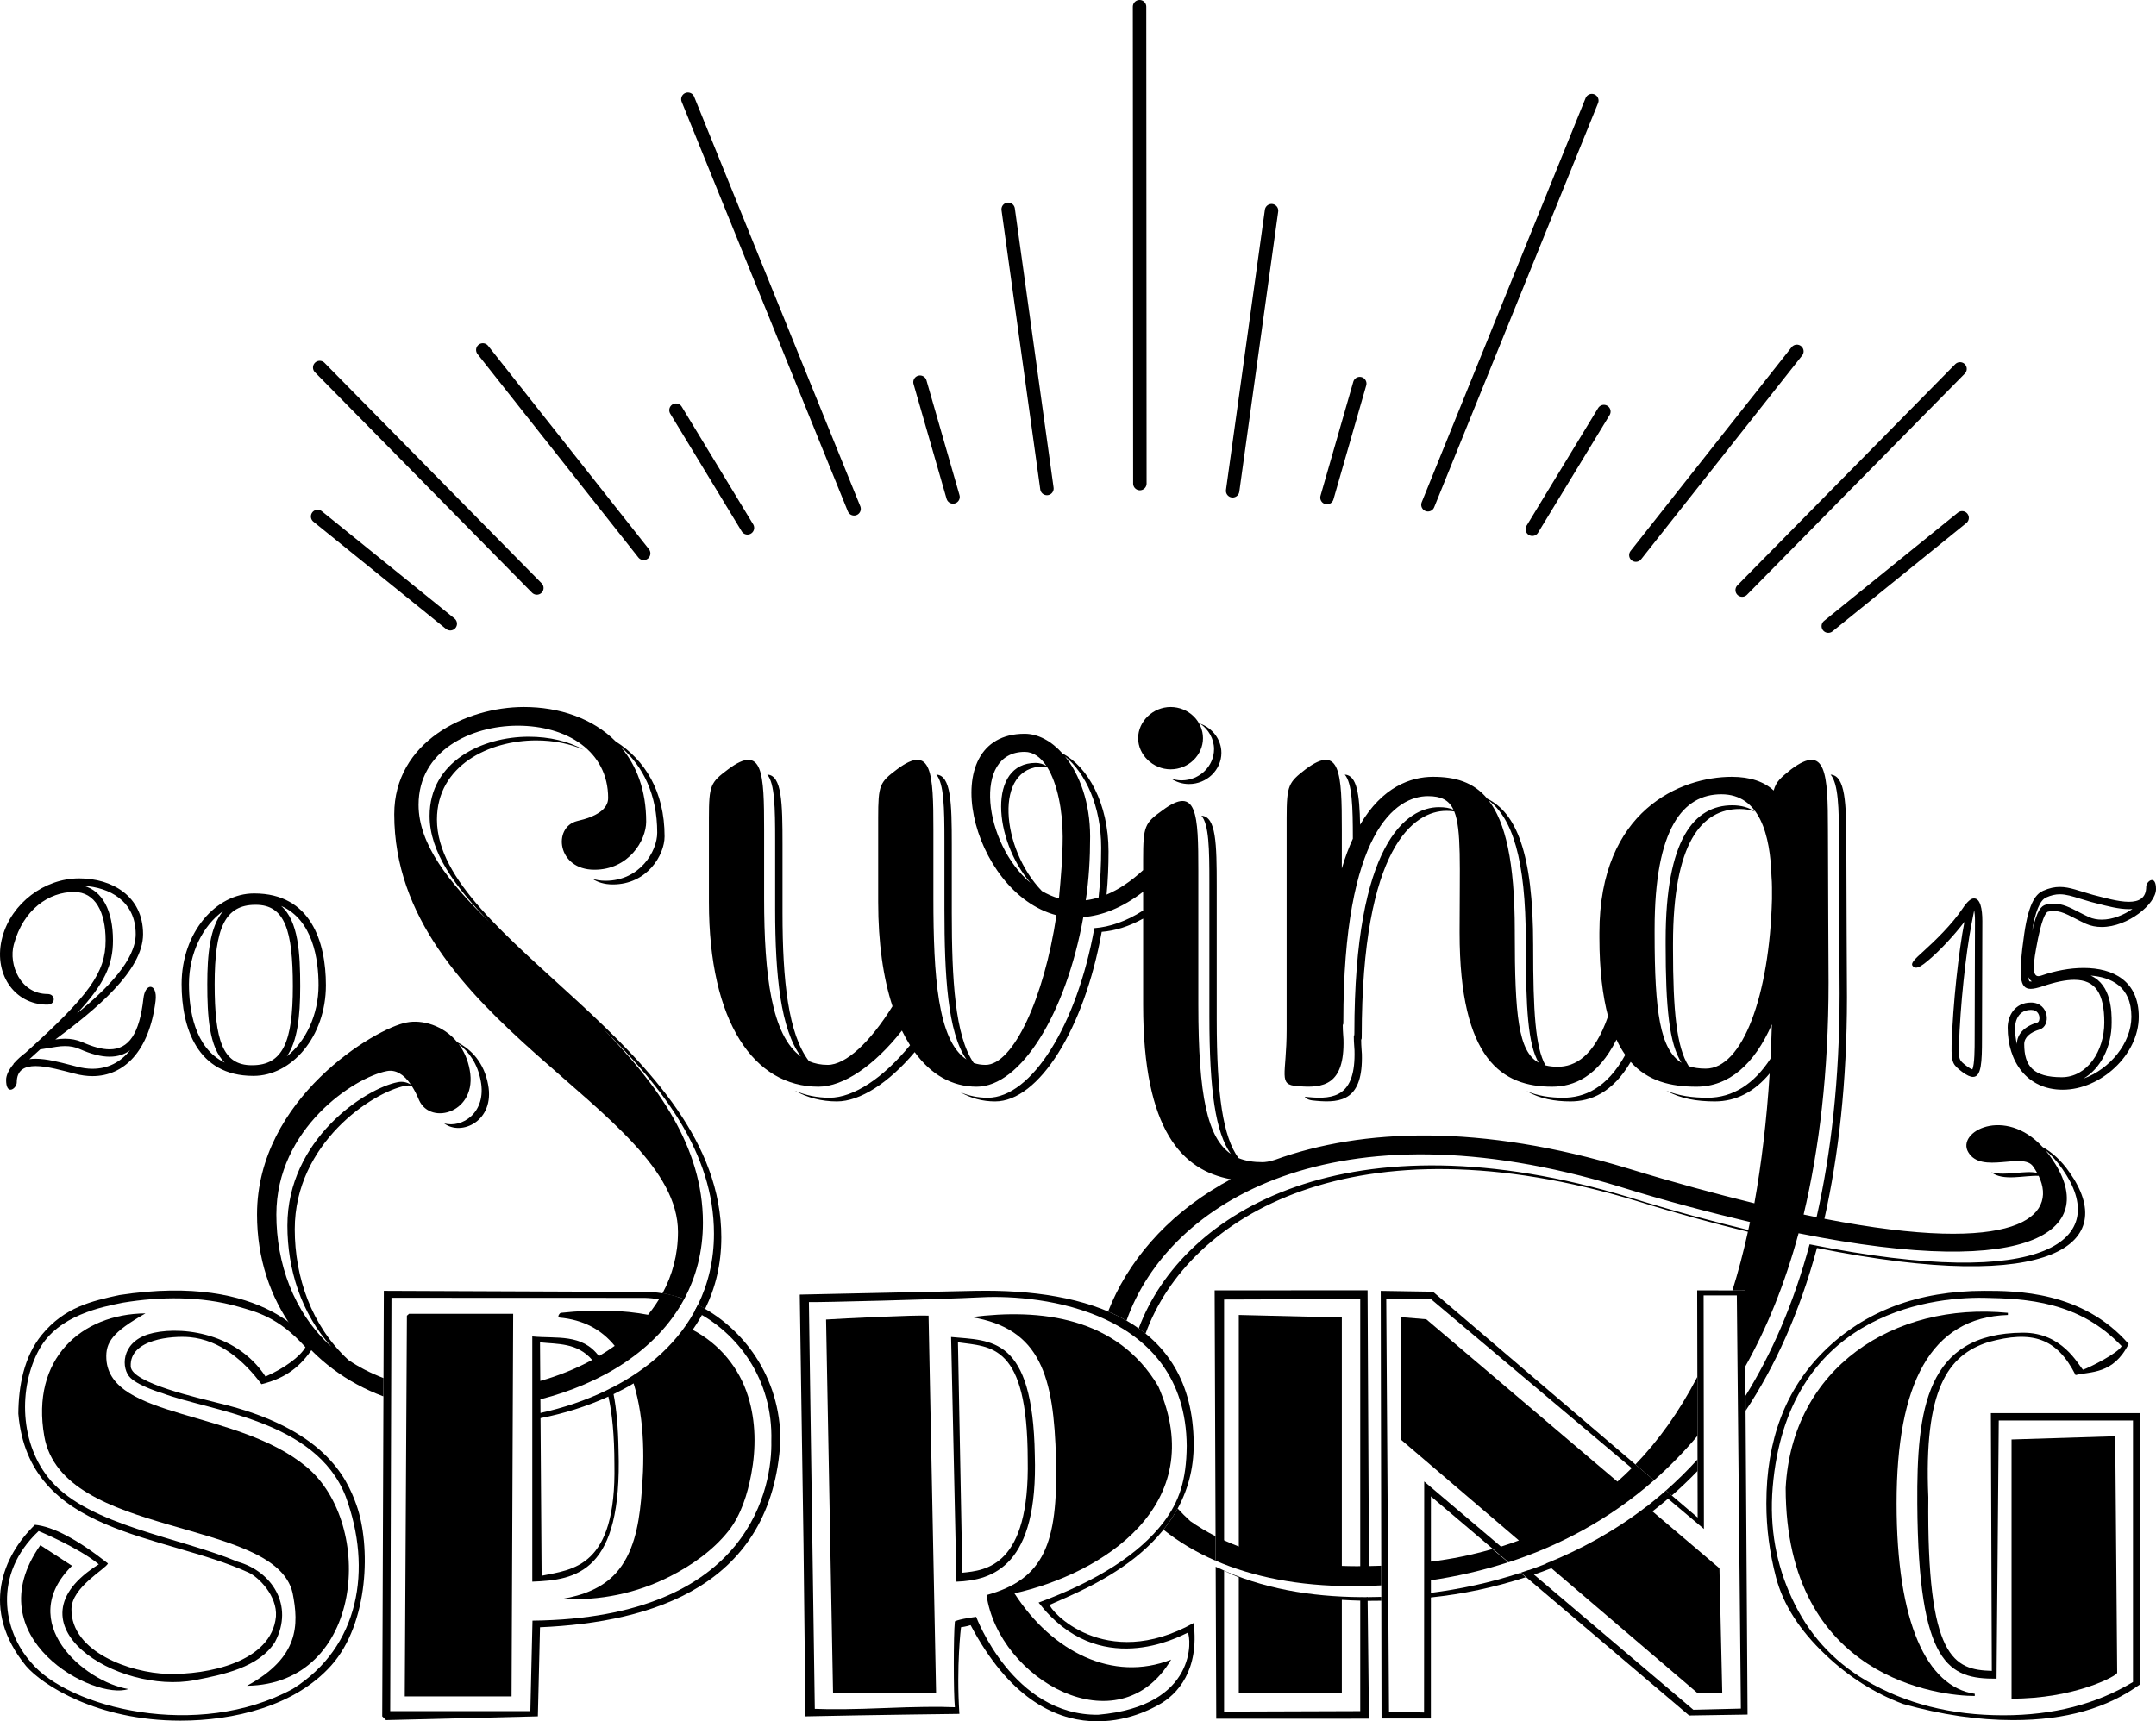 <?xml version="1.0" encoding="utf-8"?>
<!DOCTYPE svg>
<svg version="1.1" id="Swing-Spring-Logo" xmlns="http://www.w3.org/2000/svg" xmlns:xlink="http://www.w3.org/1999/xlink" x="0px" y="0px" width="750.531px" height="599.343px" viewBox="121.582 648.544 750.531 599.343" enable-background="new 121.582 648.544 750.531 599.343" xml:space="preserve">
<title>Swing Spring 2015</title>
<desc>Swing Spring 2015 logo</desc>
<path id="shine" fill="none" stroke="#000000" stroke-width="4.679" stroke-linecap="round" stroke-linejoin="round" stroke-miterlimit="10" d="
	M518.275,650.883l0.108,166.023 M564.221,721.893l-13.541,97.535 M594.934,782.1l-11.413,39.694 M675.721,683.562l-57.056,140.729
	 M679.911,791.837l-24.909,40.974 M747.1,770.873l-56.053,70.95 M803.891,776.982l-75.836,77.02 M758.035,866.549l46.585-37.706
	 M486.031,818.631l-13.49-97.216 M441.842,781.607l11.504,39.966 M361.047,683.086l57.848,142.619 M381.783,832.335l-24.882-40.976
	 M345.652,841.213l-55.995-70.831 M232.874,776.506l75.588,76.77 M232.148,828.365l46.179,37.35"/>
<path id="y20" d="M150.804,956.99c8.662,0.514,18.021,5.12,18.021,16.818c0,8.854-9.66,18.821-20.446,27.616
	c9.625-10.341,12.532-17.009,12.532-25.444C160.912,965.564,157.199,958.74,150.804,956.99 M144.19,1012.771
	c1.846,0,3.469,0.315,4.937,0.953c4.138,1.844,7.606,2.74,10.6,2.74c2.934,0,5.259-0.833,7.108-2.219
	c-3.328,4.188-7.762,6.427-13.065,6.427c-1.764,0-3.609-0.258-5.536-0.779c-0.688-0.172-1.404-0.357-2.137-0.548
	c-3.921-1.019-8.363-2.172-12.118-2.172c-0.784,0-1.514,0.049-2.193,0.149c0.078-0.061,0.156-0.119,0.236-0.18l0.095-0.07
	l0.084-0.078c1.168-1.053,2.294-2.075,3.374-3.068l5.669-0.908C142.272,1012.855,143.263,1012.771,144.19,1012.771 M149.146,954.38
	c-12.141,0-23.516,8.691-26.712,20.322c-3.451,12.525,3.963,23.646,15.592,23.646c3.069,0,2.939-3.708,0.129-3.708
	c-9.458,0-13.676-10.225-11.758-17.255c3.323-12.269,12.269-18.278,20.959-18.278c7.414,0,10.992,7.029,10.992,16.872
	c0,11.248-5.752,19.172-27.863,39.11c-1.535,1.149-2.812,2.301-3.835,3.451c-0.128,0.127-0.254,0.255-0.383,0.255l0.129,0.128
	c-1.663,1.918-2.686,3.964-2.686,5.624c0,2.545,0.725,3.414,1.535,3.414c1.02,0,2.171-1.378,2.171-2.519
	c0-4.359,2.772-5.711,6.562-5.711c4.096,0,9.383,1.579,13.633,2.643c2.106,0.57,4.167,0.855,6.159,0.855
	c10.957,0,19.798-8.644,21.962-26.164c0.405-3.248-0.621-4.92-1.774-4.92c-1.022,0-2.143,1.319-2.444,4.026
	c-1.368,12.313-5.079,17.728-11.786,17.728c-2.69,0-5.862-0.873-9.559-2.519c-1.909-0.829-3.925-1.175-5.979-1.175
	c-1.109,0-2.23,0.102-3.35,0.28c13.803-10.223,30.547-23.9,30.547-36.681C171.388,960.387,160.395,954.38,149.146,954.38
	L149.146,954.38z M219.454,963.979c11.104,4.895,13.016,18.693,13.016,27.596c0,10.339-4.479,19.624-11.032,24.771
	c3.662-5.218,4.652-13.755,4.652-24.387C226.091,980.466,225.446,969.171,219.454,963.979 M199.225,965.799
	c-4.626,5.539-5.481,15.219-5.481,25.39c0,11.066,0.602,21.946,6.058,27.328c-10.591-5.113-12.436-18.583-12.436-27.328
	C187.364,980.42,192.223,970.796,199.225,965.799 M210.108,959.62h-0.128c-13.164,0-25.178,13.548-25.178,31.57
	c0,15.082,5.367,31.953,24.923,31.953h0.129c13.162,0,25.177-13.549,25.177-31.569C235.032,976.492,229.792,959.62,210.108,959.62
	L210.108,959.62z M209.214,1019.437c-10.097,0-12.908-8.691-12.908-28.248c0-19.426,3.578-27.607,14.186-27.607h0.129
	c10.098,0,12.908,8.819,12.908,28.375c0,19.299-3.451,27.479-14.186,27.479L209.214,1019.437L209.214,1019.437z"/>
<path id="y15" d="M808.824,965.473c0.151,0.842,0.274,2.061,0.274,3.797c0,2.432-0.027,10.185-0.054,18.404
	c-0.031,9.279-0.065,19.154-0.065,22.647c0,2.97,0,8.972-0.811,10.561c-0.316-0.105-0.949-0.392-1.995-1.174
	c-2.701-2.102-2.753-2.143-2.658-7.188c0.439-13.587,2.341-31.868,4.424-42.521L808.824,965.473 M808.79,961.365
	c-0.099,0-0.201,0.008-0.307,0.024c-0.706,0-2.116,1.06-3.646,3.412c-3.764,5.646-9.763,11.408-13.408,14.702
	c-3.53,3.176-4.824,4.469-3.999,5.41c0.301,0.345,0.649,0.562,1.132,0.562c0.836,0,2.073-0.655,4.161-2.443
	c4.233-3.529,9.292-9.057,12.702-13.527c-2.001,10.233-3.998,28.347-4.47,42.932c-0.117,6.233,0.472,6.822,3.647,9.292
	c1.619,1.213,2.858,1.774,3.813,1.774c2.926,0,3.125-5.286,3.125-13.183c0-6.588,0.119-35.875,0.119-41.052
	C811.66,964.888,810.91,961.365,808.79,961.365L808.79,961.365z M838.632,959.914c2.146,0,4.342,0.684,7.123,1.55
	c1.149,0.357,2.338,0.728,3.675,1.101l0.034,0.009l0.031,0.009c0.632,0.157,1.29,0.329,1.964,0.503
	c3.619,0.94,7.722,2.007,11.203,2.007c0.438,0,0.852-0.019,1.246-0.051c-3.003,2.069-6.862,3.696-10.707,3.696
	c-1.6,0-3.083-0.294-4.365-0.854c-1.359-0.624-2.542-1.236-3.686-1.828c-2.99-1.547-5.572-2.882-8.664-2.882
	c-0.866,0-1.718,0.102-2.604,0.312l-0.11,0.026l-0.107,0.036c-1.418,0.47-2.938,1.655-4.677,9.156
	c1.088-6.795,2.729-10.722,4.879-11.679C835.574,960.268,837.089,959.914,838.632,959.914 M849.355,988.224
	c6.959,0.54,14.196,3.667,14.196,14.332c0,9.2-7.539,18.262-16.715,21.549c5.871-3.435,9.842-10.809,9.842-19.55
	C856.679,1001.001,856.679,991.45,849.355,988.224 M827.637,988.719c0.16,0.339,0.352,0.637,0.574,0.904
	c0.203,0.244,0.433,0.459,0.682,0.641c-0.14,0.016-0.274,0.024-0.398,0.024c-0.247,0-0.355-0.033-0.368-0.033v0.001
	C827.923,990.057,827.74,989.604,827.637,988.719 M828.593,1000.178c2.33,0,2.819,1.697,2.922,2.429
	c0.116,0.831-0.107,1.79-0.71,1.962c-4.529,1.344-7.126,4.084-7.126,7.516v0.005c-0.438-1.912-0.64-3.875-0.64-5.768
	C823.039,1006.069,823.103,1000.178,828.593,1000.178 M870.699,954.956c-0.938,0-1.999,1.269-1.999,2.318
	c0,4.013-2.551,5.256-6.038,5.256c-3.77,0-8.635-1.455-12.545-2.433c-4.742-1.32-7.992-2.744-11.487-2.744
	c-1.792,0-3.65,0.375-5.804,1.332c-2.116,0.941-4.939,3.412-6.587,15.057c-2.113,14.796-1.644,19.109,2.255,19.109
	c1.091,0,2.449-0.338,4.095-0.879c4.449-1.507,8.107-2.269,11.066-2.269c7.446,0,10.461,4.837,10.461,14.854
	c0,9.998-6,19.054-14.821,19.054c-9.879,0-13.055-3.88-13.055-11.525c0-2.354,2.116-4.117,5.293-5.059
	c4.116-1.175,3.41-9.41-2.94-9.41c-5.765,0-8.115,4.824-8.115,8.705c0,11.643,6.587,21.643,19.171,21.643
	c13.174,0,26.465-12.116,26.465-25.406c0-12.432-8.859-16.988-19.194-16.988c-4.822,0-9.964,0.992-14.68,2.639
	c-0.394,0.144-0.745,0.222-1.054,0.222c-1.729,0-2.124-2.43-0.828-9.512c1.883-10.704,3.413-12.705,4.117-12.939
	c0.703-0.167,1.367-0.242,2.013-0.242c3.453,0,6.322,2.195,11.278,4.476c1.732,0.756,3.57,1.088,5.437,1.088
	c9.164,0,18.911-8.021,18.911-13.202C872.112,955.756,871.443,954.956,870.699,954.956L870.699,954.956z"/>
<g id="Swing-spring">
	<g id="SPRING">
		<g id="S">
			<path d="M197.685,1137.084c-6.649-1.743-30.263-6.925-30.587-12.747c-0.536-9.618,14.603-10.756,20.537-10.21
				c10.536,0.968,18.892,8.188,24.963,16.372c8.595-2.116,13.744-6.272,17.938-12.705c-0.813-1.711-15.776-26.295-67.501-18.324
				c-9.455,2.084-18.99,4.163-26.902,13.832c-6.253,7.643-8.097,17.89-8.17,27.472c3.625,42.298,50.323,41.673,80.152,55.304
				c3.501,1.6,10.052,8.132,9.528,15.32c-1.542,15.902-23.888,20.363-37.807,19.963c-12.678-0.366-33.551-7.531-33.377-22.579
				c0.088-7.685,12.078-14.012,12.703-15.88c-10.588-8.345-19.057-12.828-25.408-13.453c-11.169,10.755-19.175,29.489-3.106,49.161
				c5.573,6.509,24.602,19.033,53.735,19.033c18.386,0,39.746-4.937,52.502-19.207c13.182-14.75,13.797-41.887,8.78-55.9
				C242.282,1163.082,234.433,1145.852,197.685,1137.084z M132.281,1227.234c-9.543-10.757-13.377-30.44,2.758-45.606
				c0,0,13.793,5.684,20.935,11.582c-33.327,20.779,6.629,45.5,33.459,40.322c9.618-1.855,22.254-4.379,27.873-13.264
				c6.787-12.839-1.222-24.631-12.918-27.938c-20.328-8.543-51.52-12.601-65.041-28.159c-11.06-12.727-11.415-32.495-4.11-45.802
				c6.566-11.962,21.958-14.789,29.129-16.252c13.072-2.154,27.322-2.303,40.123,1.379c5.934,1.707,13.959,3.503,23.421,14.112
				c-1.804,3.263-7.248,7.306-13.894,10.228c-10.514-16.092-31.258-17.736-40.849-14.712c-9.59,3.024-9.429,12.07-6.147,15.192
				c3.11,2.958,11.061,5.301,11.061,5.301c16.561,6.309,53.373,9.177,63.821,35.913c9.407,25.466,4.764,52.526-18.378,67.04
				C190.464,1254.562,145.256,1243.195,132.281,1227.234z"/>
			<path d="M207.555,1235.5c18.151-9.851,18.105-21.177,15.884-32.318c-6.059-26.427-80.144-18.798-86.44-54.56
				c-4.732-26.883,12.828-42.602,35.227-42.783c-11.529,6.547-13.931,10.069-13.617,15.885c1.232,20.977,45.691,17.55,69.684,37.571
				C252.285,1179.316,248.124,1234.949,207.555,1235.5z"/>
			<path d="M146.656,1193.729l-11.032-7.178c-22.75,32.371,18.81,54.188,30.641,50.091
				C150.809,1234.057,126.751,1213.37,146.656,1193.729z"/>
		</g>
		<g id="P">
			<path d="M364.518,1102.917L364.518,1102.917c-0.352,0.72-0.754,1.406-1.138,2.105c14.896,7.49,27.336,23.698,26.714,45.313
				c0.324,14.569-6.188,61.646-83.146,62.486l-0.744,31.504h-48.793l0.438-143.919l88.167,0.033
				c3.388,0.093,6.851,0.686,10.273,1.729c0.365-0.697,0.742-1.389,1.072-2.104l0,0c-3.618-1.092-7.273-1.681-10.842-1.706
				l-91.322-0.371l-0.56,148.16l1.308,1.307l52.874-1.307l0.747-31.016c39.435-1.712,80.746-14.521,83.691-64.828
				C393.327,1127.859,380.114,1110.685,364.518,1102.917z"/>
			<path d="M382.025,1134.782c-3.131-10.061-9.989-18.298-19.311-23.219c1.622-2.31,3.076-4.741,4.336-7.302
				c-0.835-0.479-1.682-0.92-2.534-1.341c-6.304,12.849-17.25,22.27-29.837,28.747c-0.001-0.009-0.003-0.018-0.005-0.026
				c-0.617,0.317-1.233,0.637-1.858,0.939c0.001,0.006,0.002,0.011,0.003,0.016c-7.387,3.591-15.275,6.2-23.084,7.915l-0.032-4.751
				c21.034-5.391,40.366-16.887,50.05-34.895c-2.502-0.915-5.034-1.589-7.557-2.004c-1.426,2.633-3.12,5.117-5.022,7.468
				c-8.324-1.59-18.314-1.966-30.331-0.678c-0.448,0.048-1.399,1.445-0.526,1.646c8.262,0.743,14.62,4.123,19.254,9.852
				c-1.76,1.266-3.604,2.453-5.507,3.577c-5.888-7.927-14.737-6.033-23.187-6.857v85.382c15.372-0.562,31.389-3.239,30.024-45.773
				c-0.132-8.057-0.742-14.438-1.731-19.51c2.395-1.158,4.734-2.402,6.984-3.756c3.973,12.999,3.862,27.428,2.563,40.847
				c-0.852,8.796-2.626,18.476-8.767,25.252c-4.791,5.288-11.662,7.761-18.542,8.919c12.906,0.754,25.875-1.936,37.398-7.801
				c7.591-3.865,15.034-9.094,20.368-15.821c4.387-5.523,6.635-12.916,7.928-19.74
				C384.797,1152.949,384.737,1143.499,382.025,1134.782z M327.72,1122.048c-5.607,3.053-11.705,5.513-18.062,7.313l-0.092-13.436
				C315.564,1116.576,322.522,1115.973,327.72,1122.048z M335.465,1158.344c0.73,36.107-14.58,36.623-25.34,38.854l-0.378-54.88
				c8.158-1.599,16.175-4.102,23.62-7.507C334.675,1140.598,335.449,1148.228,335.465,1158.344z"/>
			<polygon points="263.231,1106.654 262.483,1239.202 299.662,1239.202 300.225,1105.98 263.977,1105.98 263.231,1106.654 			"/>
		</g>
		<g id="R">
			<path d="M487.055,1207.288c11.46-5.231,50.39-19.325,50.071-56.237c-0.368-42.592-37.055-53.807-76.039-53.061l-61.095,1.308
				l1.308,87.064l0.675,59.788c23.352-0.51,53.586-0.863,53.586-0.863c-1.12-16.732,0.562-30.163,0.562-30.163
				s1.846-0.238,3.342-0.735c26.707,50.541,62.573,29.292,65.293,27.837c6.891-3.686,14.362-12.31,12.357-28.585
				C506.026,1230.983,486.705,1208.993,487.055,1207.288z M503.873,1245.589c-29.657,0.339-42.467-34.088-42.467-34.088
				s-5.801,0.709-7.42,1.578c-0.501,4.733-0.501,25.036,0,29.894c-5.481-0.248-13.578-0.155-24.287,0.28
				c-10.715,0.438-18.87,0.53-24.476,0.28l-2.055-141.621c2.736,0.127,45.445-0.933,60.16-1.679
				c20.664-1.048,71.013,4.625,71.368,51.751c-0.115,12.119-2.678,19.43-8.032,26.53c-8.472,11.086-22.98,20.428-43.534,28.024
				c20.948,26.979,48.598,12.029,51.944,10.463C536.183,1218.627,538.745,1242.564,503.873,1245.589z M452.671,1114.06l1.866,85.198
				c12.774-0.468,28.509-5.571,27.271-44.144C481.134,1113.633,466.598,1115.414,452.671,1114.06z M456.582,1196.136l-1.525-80.229
				c11.405,1.646,24.214,0.319,24.283,40.751C480.098,1194.077,464.608,1195.329,456.582,1196.136z"/>
			<path d="M474.723,1203.324c30.241-6.783,68.346-30.519,50.072-72.081c-14.343-24.196-41.077-27.183-65.016-24.098
				c23.938,3.962,28.695,20.362,29.412,49.63c0.718,29.268-4.21,41.645-24.184,47.151c4.19,29.3,45.929,53.316,64.273,22.467
				C509.016,1234.398,487.773,1223.616,474.723,1203.324z"/>
			<path d="M409.148,1107.981l2.428,129.939h35.871l-2.616-131.292C439.849,1106.381,414.998,1107.609,409.148,1107.981z"/>
		</g>
		<g id="I">
			<path d="M597.659,1204.678v-0.035c0,0.009-1.362-0.026-2.312-0.026c-0.109,0-0.197,0-0.25,0v0.014
				c-16.952-0.142-34.158-2.857-49.534-10.225c0.131,0.067,0.264,0.129,0.395,0.196c-0.394-0.186-0.796-0.359-1.183-0.55l0.2,52.912
				l53.164-0.008L597.659,1204.678z M547.701,1244.486v-49.027c1.686,0.816,3.39,1.597,5.124,2.308v40.154h35.867v-32.333
				c2.091,0.138,4.233,0.221,6.405,0.275v38.463L547.701,1244.486z"/>
			<path d="M598.158,1197.704L598.158,1197.704l-0.507-99.899l-53.239,0.014l0.33,87.418l0,0l0.027,6.729
				c12.887,5.576,28.741,8.846,47.662,8.846c1.887,0,3.804-0.031,5.741-0.09L598.158,1197.704z M588.692,1193.766v-86.504h-0.091
				l-35.776-0.868v80.628c-1.769-0.675-3.464-1.409-5.124-2.169v-83.836l47.396-0.16v92.995c-0.436,0.003-0.878,0.013-1.311,0.013
				C592.058,1193.863,590.367,1193.823,588.692,1193.766z"/>
		</g>
		<g id="N">
			<path d="M728.97,1097.854l-16.573-0.04l0.16,79.115l-11.039-9.42c-0.438,0.385-0.882,0.755-1.32,1.133l0.011,0.008
				c-1.779,1.526-3.572,3.009-5.389,4.42l-0.028-0.025c-11.115,8.581-23.094,15.109-35.062,19.887l0.075,0.064
				c-2.012,0.8-4.029,1.537-6.047,2.246l-0.052-0.044c-0.9,0.317-1.801,0.624-2.699,0.922l58.59,49.728
				c0.219,0,20.335-0.32,20.335-0.32L728.97,1097.854z M711.062,1243.854l-55.487-47.069c2.023-0.698,4.046-1.426,6.065-2.216
				l50.73,43.353h8.753l-0.979-43.338l-23.319-19.809c1.828-1.408,3.634-2.884,5.424-4.404l12.493,10.521l-0.104-81.314h11.559
				l1.411,143.869L711.062,1243.854z"/>
			<path d="M690.891,1158.44l-70.483-60.146l-18.175-0.293l0.283,148.886h17.17l0.017-77.336l27.031,22.942
				c17.453-5.678,34.897-14.734,50.627-28.532L690.891,1158.44z M684.624,1164.41l-66.534-56.519l-8.901-0.746v42.594l41.144,35.161
				c-2.07,0.773-4.15,1.49-6.238,2.145l-26.729-22.674l-0.055,80.436l-12.19-0.266l-0.966-143.685h15.548l69.904,58.866
				C687.972,1161.36,686.31,1162.919,684.624,1164.41z"/>
		</g>
		<g id="G">
			<path d="M814.635,1140.567l0.319,89.747c-13.191-0.399-22.687-4.083-22.096-60.446c-1.606-37.557,6.781-49.529,20.836-54.019
				c15.359-4.241,23.892-1.437,30.428,11.471c5.158-1.3,13.119-0.134,18.47-10.836c-16.092-18.495-39.427-18.495-50.263-18.495
				c-23.041,0-41.661,7.038-55.862,21.112c-13.329,13.203-19.99,30.827-19.99,52.872c0,8.595,1.118,17.188,3.362,25.784
				c2.489,9.468,8.222,18.436,17.186,26.904c8.099,7.723,17.127,13.451,27.093,17.188c13.327,3.738,25.956,5.604,38.285,5.604
				c18.435,0,32.735-4.171,44.265-12.517v-94.37H814.635z M864.103,1234.191c-12.81,7.726-27.696,11.584-45.132,11.584
				c-18.188,0-34.055-4.046-47.881-12.145c-11.586-6.848-20.113-16.377-25.715-28.583c-5.358-11.459-7.891-24.373-6.693-38.674
				c4.977-59.412,53.306-66.316,73.63-65.952c14.694,0.262,33.061,1.238,47.838,16.814c-1.122,2.369-10.958,7.351-13.449,8.222
				c-1.812-1.924-7.237-12.961-20.921-12.892c-33.681,0.168-36.977,26.617-36.764,59.581c0.363,56.41,11.05,60.974,27.587,60.888
				l0.77-89.906h46.73V1234.191z"/>
			<path d="M781.809,1171.983c0-41.664,11.84-64.722,38.74-65.586v-0.747c-39.71-3.848-75.124,19.18-77.352,60.946
				c0.063,66.865,54.294,72.456,65.823,72.456v-0.758C792.368,1235.84,781.809,1213.648,781.809,1171.983z"/>
			<path d="M858.602,1231.015l-0.682-82.393l-36.09,1.122v90.238C843.606,1240.056,858.351,1232.137,858.602,1231.015z"/>
		</g>
	</g>
	<g id="Swing-CUT">
		<path d="M544.768,1191.966l-0.031-8.528c-3.133-1.599-6.059-3.348-8.764-5.242c-1.577-1.423-3.053-2.906-4.438-4.433
			c-1.442,2.645-3.104,5.106-4.937,7.387C531.802,1185.327,537.858,1188.978,544.768,1191.966z"/>
		<path d="M255.081,1128.358c-4.513-1.708-8.586-3.828-12.227-6.295c-12.899-11.929-18.663-28.906-18.663-45.52
			c0-29.959,27.139-47.763,38.427-49.933c0.772-0.155,1.528-0.149,2.27-0.018c0.927,1.428,1.801,3.127,2.613,5.097
			c4.126,8.901,20.408,4.126,17.586-10.639c-0.655-3.629-2.042-6.6-3.844-9.001c3.641,2.727,6.62,6.93,7.687,12.844
			c2.12,11.094-6.543,16.547-12.734,14.797c5.923,4.529,17.735-0.764,15.296-13.516c-1.35-7.489-5.758-12.254-10.707-14.72
			c-4.806-5.91-12.282-7.972-17.626-6.904c-10.855,1.953-52.104,26.488-52.104,66.867c0,30.628,18.493,53.874,44.001,63.322
			L255.081,1128.358z M217.786,1071.42c0-29.959,27.139-47.763,38.427-49.933c3.064-0.613,5.908,1.054,8.387,4.673
			c-1.442-0.849-2.963-1.146-4.544-0.83c-11.288,2.17-38.427,19.975-38.427,49.933c0,15.093,4.733,30.506,15.273,42.146
			C223.663,1105.455,217.786,1088.238,217.786,1071.42z"/>
		<path d="M544.203,909.399c0,5.862-4.993,10.855-11.288,10.855c-1.311,0-2.577-0.243-3.764-0.668
			c1.824,1.221,4.011,1.948,6.325,1.948c6.295,0,11.288-4.991,11.288-10.854c0-4.593-3.068-8.638-7.423-10.182
			C542.288,902.483,544.203,905.773,544.203,909.399z"/>
		<path d="M357.598,1077.498c0,7.888-1.967,15.026-5.402,21.365c2.523,0.415,5.055,1.091,7.557,2.004
			c4.134-7.685,6.529-16.54,6.529-26.625c0-26.438-15.889-48.276-34.935-67.665c20.703,20.345,38.778,43.31,38.778,71.508
			c0,9.311-2.046,17.571-5.607,24.833c0.851,0.423,1.696,0.866,2.532,1.345c3.582-7.278,5.636-15.559,5.636-24.896
			c0-65.997-98.996-103.339-98.996-145.458c0-18.887,18.236-27.57,34.519-27.57c6.053,0,11.747,1.113,16.59,3.265
			c-5.336-2.99-11.997-4.545-19.152-4.545c-16.283,0-34.519,8.684-34.519,27.57c0,12.44,8.639,24.464,20.81,36.932
			c-14.155-13.854-24.652-27.062-24.652-40.774c0-18.887,18.236-27.571,34.519-27.571c17.151,0,31.479,8.902,31.479,25.185
			c0,3.908-4.125,6.513-10.855,8.033c-8.467,2.17-6.948,16.934,6.078,16.934c11.94,0,18.018-10.204,18.018-16.718
			c0-10.918-3.323-19.55-8.762-25.956c7.673,6.621,12.605,16.511,12.605,29.799c0,6.514-6.078,16.719-18.019,16.719
			c-1.745,0-3.276-0.271-4.611-0.735c1.796,1.229,4.176,2.016,7.173,2.016c11.94,0,18.019-10.204,18.019-16.718
			c0-15.683-6.858-26.639-17.002-33.062c-7.987-8.048-19.636-12.009-31.953-12.009c-20.191,0-45.156,12.157-45.156,37.341
			C258.818,1003.902,357.598,1034.513,357.598,1077.498z"/>
		<path d="M529.071,916.412c6.294,0,11.288-4.992,11.288-10.855s-4.994-10.855-11.288-10.855c-6.08,0-11.29,4.992-11.29,10.855
			S522.991,916.412,529.071,916.412z"/>
		<path d="M701.53,1167.521l2.036,1.736c3.056-2.668,6.045-5.515,8.958-8.55l-0.009-4.017
			C708.97,1160.588,705.3,1164.192,701.53,1167.521z"/>
		<path d="M598.172,1200.722c1.406-0.042,2.824-0.1,4.256-0.176l-0.015-6.842c-1.432,0.055-2.857,0.093-4.277,0.119
			L598.172,1200.722z"/>
		<path d="M697.36,1163.962c5.259-4.614,10.327-9.753,15.139-15.479l-0.041-20.545c-6.354,12.24-13.636,22.285-21.57,30.503
			L697.36,1163.962z"/>
		<path d="M842.04,1056.789c-2.923-4.243-6.153-7.066-9.373-8.847c-13.216-14.388-30.14-5.288-25.906,1.769
			c4.559,7.815,19.104-0.216,22.578,4.992c0.526,0.747,0.998,1.502,1.413,2.256c-4.028-1.076-11.042,1.175-15.969-0.255
			c4.084,3.219,11.467,1.026,16.478,1.252c6.731,14.018-7.297,28.038-74.578,14.938c4.921-21.987,7.853-47.495,7.853-77.108
			c0-4.125-0.217-37.559-0.217-53.189c0-14.466-0.362-24.041-5.481-24.345c2.691,3.095,2.919,11.525,2.919,23.064
			c0,15.63,0.217,49.065,0.217,53.188c0,29.944-2.993,55.695-8.014,77.848c-1.482-0.299-2.979-0.606-4.512-0.931
			c5.427-22.796,8.683-49.499,8.683-80.762c0-4.124-0.217-37.558-0.217-53.188c0-19.538-0.651-30.177-12.809-21.058
			c-3.474,2.823-5.211,4.125-6.079,7.382c-3.256-3.039-8.08-4.776-14.593-4.776c-17.587,0-46.073,11.506-46.073,54.273v1.737
			c0,11.384,1.158,20.341,3.007,27.39c-4.87,13.992-11.522,17.55-17.511,17.55c-1.582,0-3-0.158-4.271-0.493
			c-3.551-6.365-4.28-18.868-4.28-41.061v-0.651c0-32.655-6.047-46.198-15.981-51.136c-4.835-5.851-11.291-7.61-18.898-7.61
			c-7.636,0-17.646,3.439-25.375,16.69c-0.186-10.57-1.089-17.245-5.333-17.463c2.588,3.024,2.809,11.163,2.817,22.315
			c-1.399,3.04-2.692,6.475-3.842,10.37V937.47c0-19.539-0.488-30.177-12.647-21.058c-5.861,4.56-6.567,5.427-6.567,16.935v73.596
			c0,16.064-3.166,19.322,3.781,19.756c9.118,0.869,16.437-0.434,16.001-16.282c0-0.652-0.247-2.605-0.247-4.992
			c0.217-0.218,0.201-0.653,0.201-1.086c0-66.433,18.389-78.591,29.461-78.591c4.576,0,7.282,1.343,8.877,4.716
			c-1.36-0.588-3.004-0.872-5.034-0.872c-11.072,0-29.461,12.156-29.461,78.59c0,0.434,0.016,0.869-0.201,1.087
			c0,2.386,0.247,4.341,0.247,4.991c0.436,15.849-6.883,17.151-16,16.283c-0.486-0.03-0.918-0.077-1.309-0.138
			c0.623,0.902,1.792,1.289,3.87,1.418c9.118,0.869,16.437-0.434,16.001-16.282c0-0.652-0.248-2.605-0.248-4.992
			c0.217-0.218,0.201-0.653,0.201-1.086c0-66.433,18.389-78.591,29.462-78.591c1.008,0,1.915,0.074,2.749,0.212
			c2.546,6.296,1.854,18.895,1.854,41.558v0.65c0,44.506,15.036,53.623,32.187,53.623c7.541,0,15.871-3.406,22.439-16.401
			c0.918,2.008,1.943,3.761,3.042,5.33c-6.436,11.749-14.398,14.914-21.639,14.914c-4.453,0-8.76-0.624-12.702-2.313
			c4.602,2.671,9.825,3.595,15.265,3.595c6.994,0,14.659-2.972,20.975-13.767c5.966,6.739,13.968,8.643,22.895,8.643
			c11.289,0,20.171-7.815,26.25-21.709c-0.114,4.083-0.289,8.047-0.493,11.961c-5.7,8.77-13.063,13.591-21.914,13.591
			c-5.143,0-9.979-0.629-14.297-2.448c4.932,2.803,10.671,3.729,16.859,3.729c7.447,0,13.838-3.425,19.073-9.731
			c-1.04,16.53-2.877,31.538-5.317,45.205c-13.242-3.258-27.793-7.166-44.075-12.157c-51.288-15.545-92.388-14-122.764-3.003
			c-0.025,0.009-0.052,0.012-0.077,0.021c-1.906,0.644-3.457,0.812-4.349,0.812c-3.15,0-5.913-0.43-8.326-1.426
			c-5.362-7.352-7.576-21.858-7.576-48.16v-46.676c0-14.522-0.214-24.12-5.312-24.352c2.616,3.091,2.751,11.525,2.751,23.07v46.677
			c0,26.104,2.183,40.582,7.458,47.987c-8.081-5.552-11.301-20.112-11.301-51.831v-46.676c0-19.54-0.381-30.179-12.539-21.06
			c-6.078,4.343-6.676,5.428-6.676,16.935v3.834c-4.396,4.056-8.652,6.822-12.73,8.523c0.469-4.919,0.684-9.933,0.684-15.05
			c0-16.783-7.311-29.556-15.992-34.056c-3.898-4.396-8.57-6.89-13.209-6.89c-31.912,0-18.886,55.361,11.073,63.176
			c-4.343,29.091-15.124,52.104-24.677,52.104c-1.486,0-2.853-0.227-4.11-0.657c-6.558-9.395-7.649-29.271-7.649-52.184v-23.882
			c0-14.498-0.275-24.088-5.381-24.349c2.646,3.092,2.819,11.524,2.819,23.067v23.883c0,22.931,1.09,42.825,7.66,52.212
			c-10.018-6.548-11.503-29.228-11.503-56.055v-23.883c0-19.539-0.491-30.178-12.647-21.059c-6.077,4.561-6.567,5.428-6.567,16.935
			v29.308c0,14.112,1.719,26.271,4.976,36.257c-7.815,12.591-16.264,20.407-22.558,20.407c-2.408,0-4.561-0.447-6.494-1.279
			c-7.241-9.348-9.228-28.198-9.228-51.561v-23.883c0-14.521-0.215-24.118-5.313-24.351c2.617,3.09,2.751,11.524,2.751,23.069
			v23.883c0,23.094,1.937,41.784,8.978,51.24c-10.198-7.363-12.819-28.247-12.819-55.083V937.47c0-19.539-0.38-30.177-12.538-21.058
			c-6.079,4.56-6.677,5.427-6.677,16.935v29.307c0,41.901,15.768,64.262,38.129,64.262c8.684,0,19.499-7.381,29.052-19.537
			c0.881,1.824,1.828,3.515,2.823,5.097c-9.298,11.399-19.655,18.282-28.031,18.282c-4.311,0-8.375-0.839-12.13-2.482
			c4.444,2.485,9.378,3.764,14.691,3.764c8.096,0,18.041-6.442,27.091-17.165c5.677,7.811,12.963,12.041,21.586,12.041
			c15.197,0,31.037-25.183,37.115-59.051c6.498-0.501,13.503-3.187,20.83-8.823v6.522c-5.937,3.805-11.634,5.732-16.987,6.144
			c-6.078,33.866-21.916,59.051-37.115,59.051c-3.371,0-6.538-0.653-9.484-1.903c3.651,2.085,7.675,3.185,12.047,3.185
			c15.197,0,31.036-25.183,37.114-59.051c4.577-0.351,9.41-1.817,14.426-4.609v30.096c0,43.92,13.756,57.561,30.518,60.664
			c-1.08,0.575-2.138,1.169-3.181,1.771c-0.161-0.067-0.325-0.125-0.485-0.194c0.143,0.079,0.289,0.147,0.432,0.226
			c-19.606,11.334-32.843,27.224-39.484,44.246c2.229,0.949,4.374,1.998,6.412,3.169c14.684-41.529,72.797-76.636,171.456-46.705
			c16.717,5.209,31.913,9.117,45.59,12.374c-0.193,0.937-0.398,1.85-0.598,2.773c-12.508-3.04-26.218-6.651-41.149-11.305
			c-97.776-29.662-155.738,4.55-171.059,45.586c0.814,0.579,1.607,1.18,2.377,1.802c15.015-41.268,73.047-75.897,171.244-46.107
			c13.871,4.325,26.678,7.743,38.453,10.643c-1.591,7.245-3.398,14.037-5.389,20.428l4.314,0.011l0.173,26.441
			c7.421-13.21,13.734-28.556,18.542-46.362c83.148,16.717,105.103-1.953,87.951-26.269c-0.644-0.936-1.308-1.783-1.978-2.588
			c2.009,1.646,3.977,3.753,5.821,6.431c17.15,24.314-4.804,42.985-87.952,26.269c-5.604,20.757-13.25,38.175-22.318,52.757
			l0.033,5.213c10.178-15.354,18.729-34.029,24.846-56.688C837.236,1099.773,859.191,1081.103,842.04,1056.789z M648.898,973.291
			v-0.65c0-24.24-3.333-37.943-9.11-45.423c8.123,6.153,12.953,20.072,12.953,49.266v0.65c0,22.603,0.759,35.151,4.481,41.405
			C650.132,1014.66,648.898,1002.185,648.898,973.291z M478.272,910.334c3.041,0,5.573,1.867,7.585,4.901
			c-1.148-0.673-2.392-1.059-3.742-1.059c-16.694,0-14.779,26.708-1.8,41.785C463.996,942.179,460.044,910.334,478.272,910.334z
			 M490.213,961.353c-2.095-0.586-4.071-1.47-5.933-2.568c-14.226-14.716-16.883-43.327,0.397-43.327
			c0.491,0,0.963,0.071,1.427,0.168c3.568,5.686,5.412,15.131,5.412,24.233C491.517,947.023,490.864,954.404,490.213,961.353z
			 M504.01,961.034c-1.514,0.464-3.002,0.785-4.46,0.969c1.086-7.164,1.521-14.546,1.521-22.145c0-11.783-3.604-21.593-8.757-27.95
			c7.11,5.75,12.6,17.258,12.6,31.794C504.912,949.612,504.638,955.387,504.01,961.034z M738.434,961.568
			c-0.868,33.65-10.256,59.052-23.065,59.052c-2.23,0-4.192-0.273-5.921-0.859c-4.251-6.617-5.468-19.312-5.468-40.91v-1.737
			c0-35.17,9.979-46.893,23.223-46.893c1.999,0,3.775,0.323,5.362,0.908c-2.159-1.393-4.767-2.189-7.925-2.189
			c-13.242,0-23.223,11.723-23.223,46.893v1.737c0,21.711,1.229,34.424,5.534,41.013c-7.457-4.624-9.377-17.707-9.377-44.855v-1.737
			c0-35.17,9.98-46.893,23.223-46.893c13.461,0,17.039,14.329,17.473,28.657C738.487,956.14,738.434,958.962,738.434,961.568z"/>
		<path d="M602.437,1204.549c-1.717,0.048-3.417,0.08-5.098,0.093l0.008,1.286c0.257,0,0.508,0.008,0.765,0.008
			c1.429,0,2.874-0.016,4.329-0.039L602.437,1204.549z"/>
		<path d="M652.744,1197.704l-1.872-1.532c-10.576,3.479-21.188,5.718-31.437,7.015v1.588
			C630.965,1203.565,641.53,1201.33,652.744,1197.704z"/>
		<path d="M646.604,1192.494l-5.493-4.606c-7.171,2.068-13.988,3.483-21.675,4.414v6.506
			C628.403,1197.49,637.511,1195.452,646.604,1192.494z"/>
	</g>
</g>
</svg>
